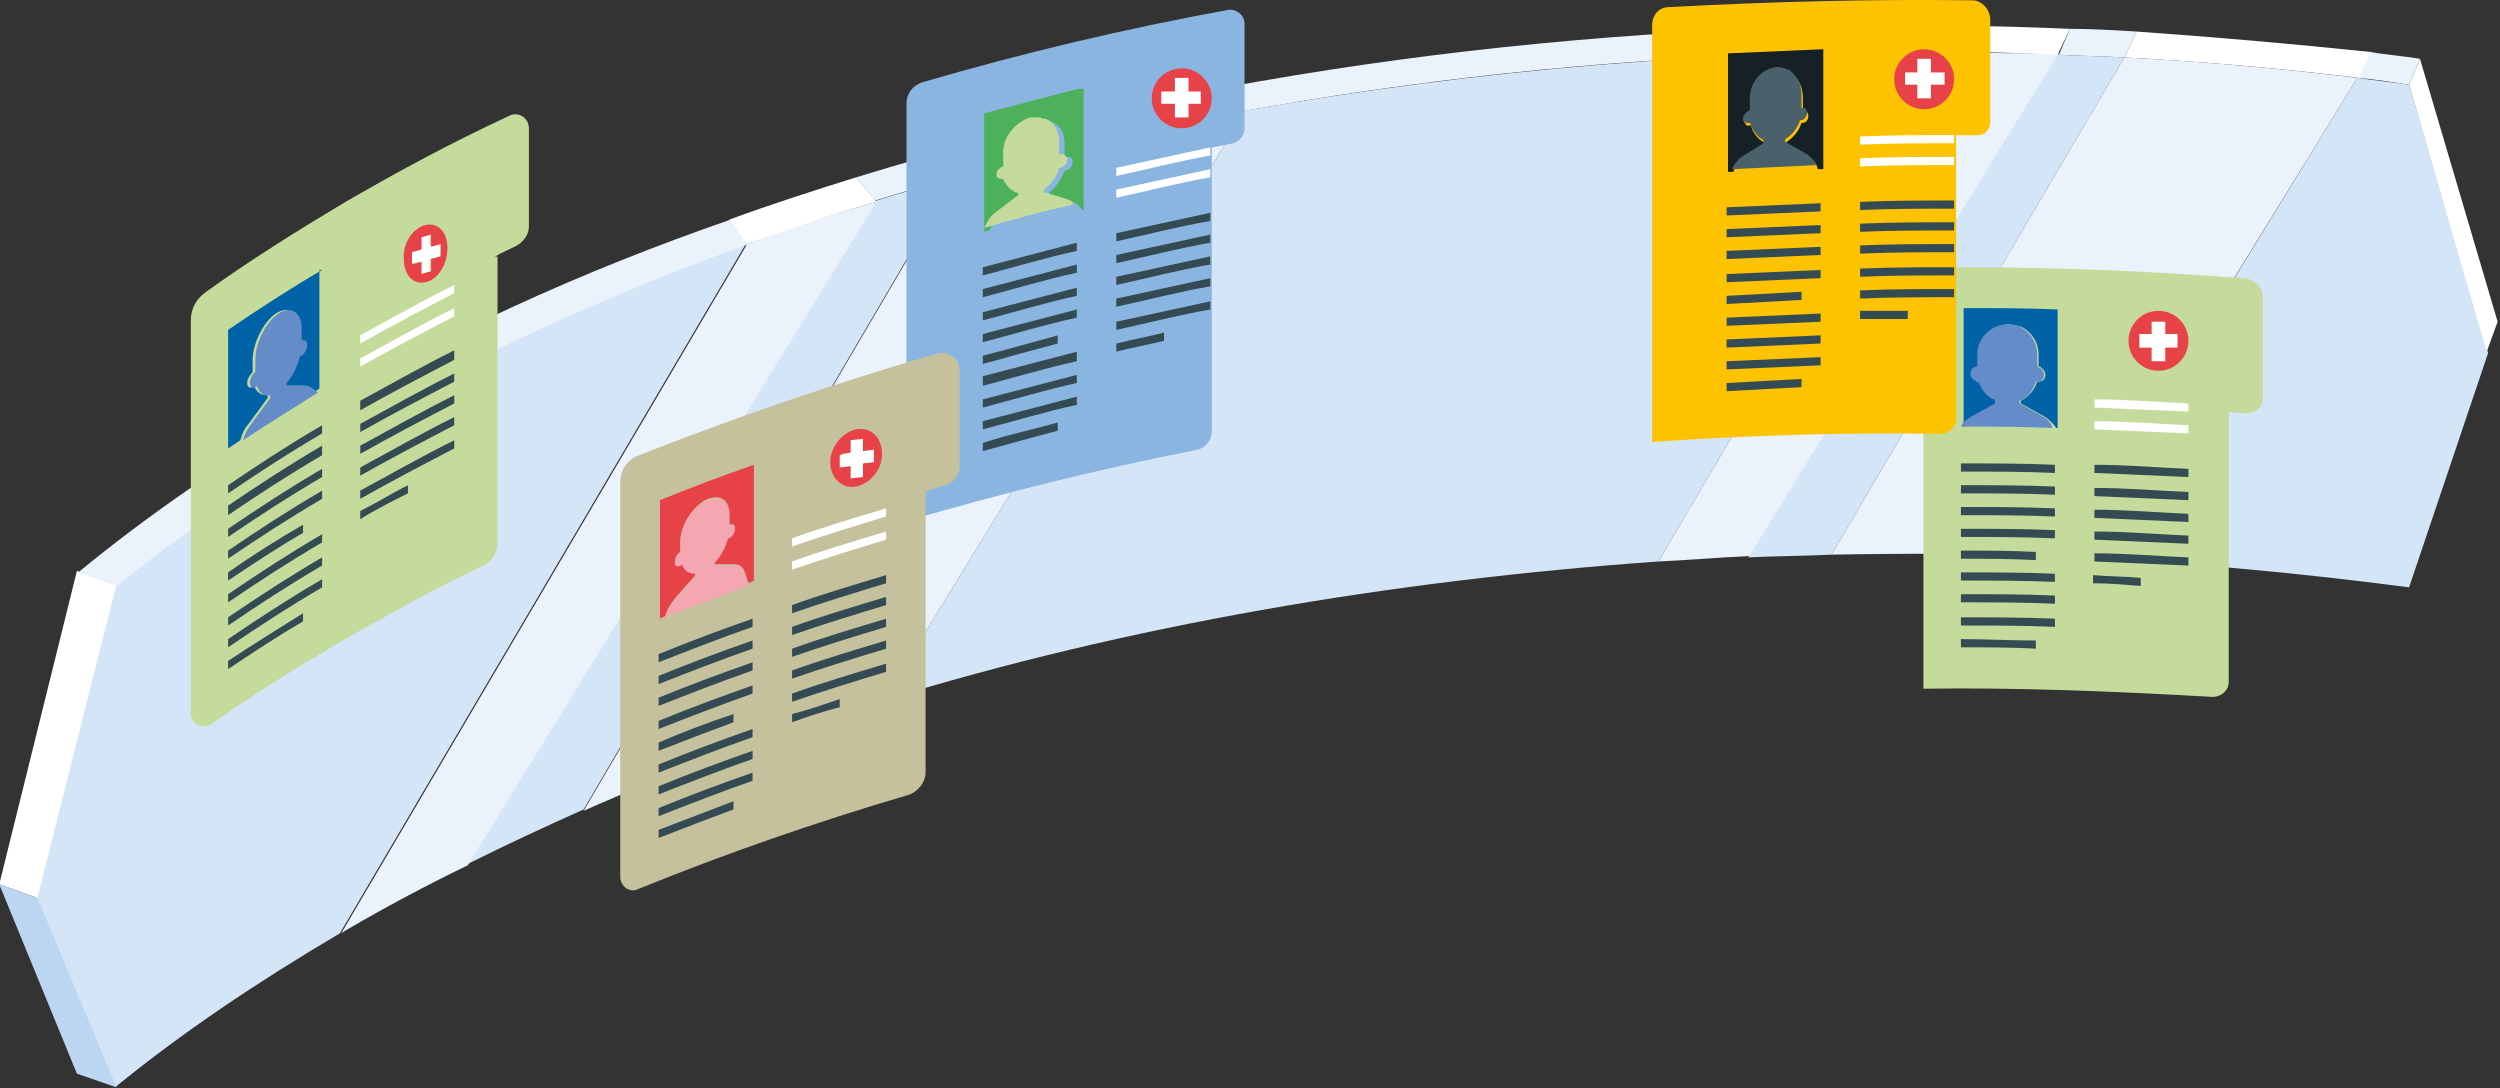 <?xml version="1.0" encoding="UTF-8" standalone="no"?>
<!-- Created with Inkscape (http://www.inkscape.org/) -->

<svg
   xmlns:dc="http://purl.org/dc/elements/1.1/"
   xmlns:cc="http://creativecommons.org/ns#"
   xmlns:rdf="http://www.w3.org/1999/02/22-rdf-syntax-ns#"
   xmlns:svg="http://www.w3.org/2000/svg"
   xmlns="http://www.w3.org/2000/svg"
   xmlns:sodipodi="http://sodipodi.sourceforge.net/DTD/sodipodi-0.dtd"
   xmlns:inkscape="http://www.inkscape.org/namespaces/inkscape"
   width="293.4"
   height="127.703"
   viewBox="0 0 77.629 33.788"
   version="1.1"
   id="svg8"
   inkscape:version="0.92.0 r15299"
   sodipodi:docname="health dash.svg">
  <rect x="0" y="0" width="77.629" height="33.788" fill="#333333" stroke="none"/>
  <defs
     id="defs2" />
  <sodipodi:namedview
     id="base"
     pagecolor="#ffffff"
     bordercolor="#666666"
     borderopacity="1.0"
     inkscape:pageopacity="0.0"
     inkscape:pageshadow="2"
     inkscape:zoom="1.4"
     inkscape:cx="-6.6365608"
     inkscape:cy="37.769935"
     inkscape:document-units="px"
     inkscape:current-layer="layer1"
     showgrid="false"
     units="px"
     inkscape:window-width="1920"
     inkscape:window-height="1017"
     inkscape:window-x="-8"
     inkscape:window-y="-8"
     inkscape:window-maximized="1"
     fit-margin-top="0"
     fit-margin-left="0"
     fit-margin-right="0"
     fit-margin-bottom="0" />
  <g
     inkscape:label="Layer 1"
     inkscape:groupmode="layer"
     id="layer1"
     transform="translate(-14.669,-223.312)">
    <g
       id="g30"
       transform="matrix(0.423,0,0,0.423,-21.309,217.693)"
       style="stroke-width:0.625">
      <g
         id="g22"
         style="stroke-width:0.625">
        <path
           style="fill:#d4e5f7;stroke-width:0.625"
           inkscape:connector-curvature="0"
           id="path4"
           d="m 110.4,44.7 c -6.2,3.6 -11.9,7.5 -16.9,11.5 l -5.8,23 5.8,13.9 c 4.9,-4 10.4,-7.7 16.5,-11.3 l 29.8,-50.6 c -10.4,3.7 -20.3,8.2 -29.4,13.5 z"
           class="st0" />
        <path
           style="fill:#d4e5f7;stroke-width:0.625"
           inkscape:connector-curvature="0"
           id="path6"
           d="m 258.1,19 -21.6,35.2 c 8.5,0.3 17,1.1 25.4,2.2 l 5.8,-17.2 -5.8,-19.7 c -1.3,-0.2 -2.5,-0.3 -3.8,-0.5 z"
           class="st0" />
        <path
           style="fill:#d4e5f7;stroke-width:0.625"
           inkscape:connector-curvature="0"
           id="path8"
           d="m 149.4,28 -30,48.7 c 2.8,-1.4 5.6,-2.7 8.5,-4 l 27.3,-46.5 c -2,0.7 -3.9,1.2 -5.8,1.8 z"
           class="st0" />
        <path
           style="fill:#d4e5f7;stroke-width:0.625"
           inkscape:connector-curvature="0"
           id="path10"
           d="m 236.1,17.3 -22.7,36.9 c 2,-0.1 4.1,-0.1 6.1,-0.2 L 241,17.5 c -1.6,-0.1 -3.3,-0.1 -4.9,-0.2 z"
           class="st0" />
        <path
           style="fill:#d4e5f7;stroke-width:0.625"
           inkscape:connector-curvature="0"
           id="path12"
           d="m 176.5,21.4 -26.6,43.3 c 17.9,-5.5 37.2,-8.8 56.9,-10.2 l 22,-37.4 c -17.7,-0.2 -35.4,1.3 -52.3,4.3 z"
           class="st0" />
        <path
           style="fill:#eaf2fb;stroke-width:0.625"
           inkscape:connector-curvature="0"
           id="path14"
           d="m 155.2,26.3 -27.3,46.5 c 7,-3.1 14.4,-5.8 22,-8.1 l 26.6,-43.3 c -7.3,1.4 -14.4,3 -21.3,4.9 z"
           class="st1" />
        <path
           style="fill:#eaf2fb;stroke-width:0.625"
           inkscape:connector-curvature="0"
           id="path16"
           d="m 139.9,31.2 -29.8,50.6 c 0.1,-0.1 0.2,-0.1 0.3,-0.2 2.9,-1.7 5.9,-3.3 9,-4.8 l 30,-48.7 c -3.2,0.9 -6.4,1.9 -9.5,3.1 z"
           class="st1" />
        <path
           style="fill:#eaf2fb;stroke-width:0.625"
           inkscape:connector-curvature="0"
           id="path18"
           d="M 241,17.5 219.5,54 c 5.7,-0.1 11.3,-0.1 17,0.1 L 258.1,19 C 252.4,18.3 246.7,17.8 241,17.5 Z"
           class="st1" />
        <path
           style="fill:#eaf2fb;stroke-width:0.625"
           inkscape:connector-curvature="0"
           id="path20"
           d="m 228.8,17.1 -22,37.4 c 2.2,-0.1 4.5,-0.3 6.7,-0.4 l 22.7,-36.9 c -2.5,0 -5,0 -7.4,-0.1 z"
           class="st1" />
      </g>
      <polygon
         style="fill:#ffffff;stroke-width:0.625"
         id="polygon24"
         points="87.8,79.2 93.6,56.2 90.7,55.2 85,78.2 "
         class="st2" />
      <polygon
         style="fill:#bcd5f0;stroke-width:0.625"
         id="polygon26"
         points="87.8,79.2 93.6,93.1 90.7,92.1 85,78.2 "
         class="st3" />
      <polygon
         style="fill:#ffffff;stroke-width:0.625"
         id="polygon28"
         points="261.9,19.5 267.6,39.1 268.4,36.9 262.7,17.6 "
         class="st2" />
    </g>
    <path
       style="fill:#c4db9b;stroke-width:0.265"
       inkscape:connector-curvature="0"
       id="path32"
       d="m 83.875,236.106 c 0.169,0 0.381,0.042 0.55,0.042 0.254,0 0.508,-0.169 0.508,-0.466 v -3.132 c 0,-0.296 -0.212,-0.55 -0.55,-0.593 -3.302,-0.254 -6.645,-0.381 -9.989,-0.339 v 13.079 c 3.005,-0.042 5.968,0.085 8.973,0.254 0.296,0 0.508,-0.212 0.508,-0.466 z"
       class="st4" />
    <g
       id="g48"
       transform="matrix(0.423,0,0,0.423,-21.309,217.693)"
       style="stroke-width:0.625">
      <path
         style="fill:#eaf2fb;stroke-width:0.625"
         inkscape:connector-curvature="0"
         id="path34"
         d="m 262.7,17.6 c -1.2,-0.2 -2.5,-0.3 -3.7,-0.5 l -0.9,1.9 c 1.3,0.1 2.5,0.3 3.8,0.5 z"
         class="st1" />
      <path
         style="fill:#ffffff;stroke-width:0.625"
         inkscape:connector-curvature="0"
         id="path36"
         d="m 241.9,15.6 -0.9,1.9 v 0 c 5.7,0.3 11.5,0.8 17.2,1.5 l 0.9,-1.9 C 253.3,16.5 247.6,16 241.9,15.6 Z"
         class="st2" />
      <path
         style="fill:#eaf2fb;stroke-width:0.625"
         inkscape:connector-curvature="0"
         id="path38"
         d="m 241,17.5 0.9,-1.9 c -1.6,-0.1 -3.3,-0.2 -4.9,-0.2 l -0.8,1.9 v 0 c 1.5,0.1 3.1,0.1 4.8,0.2 z"
         class="st1" />
      <path
         style="fill:#ffffff;stroke-width:0.625"
         inkscape:connector-curvature="0"
         id="path40"
         d="m 237,15.4 c -2.5,-0.1 -5,-0.2 -7.4,-0.2 l -0.8,1.9 c 2.5,0 4.9,0.1 7.3,0.2 v 0 z"
         class="st2" />
      <path
         style="fill:#eaf2fb;stroke-width:0.625"
         inkscape:connector-curvature="0"
         id="path42"
         d="m 108.1,43.4 c -6.4,3.7 -12.2,7.7 -17.3,11.9 l 2.8,1 c 5,-4 10.6,-7.9 16.9,-11.5 9.1,-5.3 19,-9.8 29.5,-13.6 l -1.3,-1.8 c -11,3.8 -21.2,8.5 -30.6,14 z"
         class="st1" />
      <path
         style="fill:#eaf2fb;stroke-width:0.625"
         inkscape:connector-curvature="0"
         id="path44"
         d="m 147.9,26.3 1.4,1.7 v 0 C 174,20.4 201.4,16.8 228.7,17.1 l 0.8,-1.9 c -28,-0.4 -56.2,3.3 -81.6,11.1 z"
         class="st1" />
      <path
         style="fill:#ffffff;stroke-width:0.625"
         inkscape:connector-curvature="0"
         id="path46"
         d="m 147.9,26.3 c -3.2,1 -6.3,2 -9.3,3.1 l 1.3,1.8 c 3.1,-1.1 6.3,-2.2 9.5,-3.1 v 0 z"
         class="st2" />
    </g>
    <g
       id="g82"
       transform="matrix(0.423,0,0,0.423,-20.124,217.651)"
       style="stroke-width:0.625">
      <path
         style="fill:#354b54;stroke-width:0.625"
         inkscape:connector-curvature="0"
         id="path50"
         d="m 236,51.4 c 2.3,0.1 4.6,0.2 6.9,0.3 V 51.1 C 240.6,51 238.3,50.8 236,50.8 Z"
         class="st5" />
      <path
         style="fill:#354b54;stroke-width:0.625"
         inkscape:connector-curvature="0"
         id="path52"
         d="m 236,49.8 c 2.3,0.1 4.6,0.2 6.9,0.3 v -0.6 c -2.3,-0.1 -4.6,-0.3 -6.9,-0.3 z"
         class="st5" />
      <path
         style="fill:#354b54;stroke-width:0.625"
         inkscape:connector-curvature="0"
         id="path54"
         d="m 236,53 c 2.3,0.1 4.6,0.2 6.9,0.3 v -0.6 c -2.3,-0.1 -4.6,-0.3 -6.9,-0.3 z"
         class="st5" />
      <path
         style="fill:#354b54;stroke-width:0.625"
         inkscape:connector-curvature="0"
         id="path56"
         d="m 236,48.1 c 2.3,0.1 4.6,0.2 6.9,0.3 v -0.6 c -2.3,-0.1 -4.6,-0.3 -6.9,-0.3 z"
         class="st5" />
      <path
         style="fill:#354b54;stroke-width:0.625"
         inkscape:connector-curvature="0"
         id="path58"
         d="m 236,54.6 c 2.3,0.1 4.6,0.2 6.9,0.3 V 54.3 C 240.6,54.2 238.3,54 236,54 Z"
         class="st5" />
      <path
         style="fill:#ffffff;stroke-width:0.625"
         inkscape:connector-curvature="0"
         id="path60"
         d="m 236,44.9 c 2.3,0.1 4.6,0.2 6.9,0.3 v -0.6 c -2.3,-0.1 -4.6,-0.3 -6.9,-0.3 z"
         class="st2" />
      <path
         style="fill:#ffffff;stroke-width:0.625"
         inkscape:connector-curvature="0"
         id="path62"
         d="m 236,43.3 c 2.3,0.1 4.6,0.2 6.9,0.3 V 43 c -2.3,-0.1 -4.6,-0.3 -6.9,-0.3 z"
         class="st2" />
      <path
         style="fill:#354b54;stroke-width:0.625"
         inkscape:connector-curvature="0"
         id="path64"
         d="m 226.2,59.3 c 2.3,0 4.6,0 6.9,0.1 v -0.6 c -2.3,-0.1 -4.6,-0.1 -6.9,-0.1 z"
         class="st5" />
      <path
         style="fill:#354b54;stroke-width:0.625"
         inkscape:connector-curvature="0"
         id="path66"
         d="m 226.2,57.6 c 2.3,0 4.6,0 6.9,0.1 V 57.1 C 230.8,57 228.5,57 226.2,57 Z"
         class="st5" />
      <path
         style="fill:#354b54;stroke-width:0.625"
         inkscape:connector-curvature="0"
         id="path68"
         d="m 226.2,56 c 2.3,0 4.6,0 6.9,0.1 v -0.6 c -2.3,-0.1 -4.6,-0.1 -6.9,-0.1 z"
         class="st5" />
      <path
         style="fill:#354b54;stroke-width:0.625"
         inkscape:connector-curvature="0"
         id="path70"
         d="m 226.2,51.2 c 2.3,0 4.6,0 6.9,0.1 v -0.6 c -2.3,-0.1 -4.6,-0.1 -6.9,-0.1 z"
         class="st5" />
      <path
         style="fill:#354b54;stroke-width:0.625"
         inkscape:connector-curvature="0"
         id="path72"
         d="m 226.2,48 c 2.3,0 4.6,0 6.9,0.1 v -0.6 c -2.3,-0.1 -4.6,-0.1 -6.9,-0.1 z"
         class="st5" />
      <path
         style="fill:#354b54;stroke-width:0.625"
         inkscape:connector-curvature="0"
         id="path74"
         d="m 226.2,49.6 c 2.3,0 4.6,0 6.9,0.1 V 49.1 C 230.8,49 228.5,49 226.2,49 Z"
         class="st5" />
      <path
         style="fill:#354b54;stroke-width:0.625"
         inkscape:connector-curvature="0"
         id="path76"
         d="m 226.2,52.8 c 2.3,0 4.6,0 6.9,0.1 v -0.6 c -2.3,-0.1 -4.6,-0.1 -6.9,-0.1 z"
         class="st5" />
      <path
         style="fill:#354b54;stroke-width:0.625"
         inkscape:connector-curvature="0"
         id="path78"
         d="m 226.2,53.8 v 0.6 c 1.8,0 3.7,0 5.5,0.1 v -0.6 c -1.9,-0.1 -3.7,-0.1 -5.5,-0.1 z m 0,7.1 c 1.8,0 3.7,0 5.5,0.1 v -0.6 c -1.8,0 -3.7,-0.1 -5.5,-0.1 z"
         class="st5" />
      <path
         style="fill:#354b54;stroke-width:0.625"
         inkscape:connector-curvature="0"
         id="path80"
         d="m 239.4,55.8 c -1.2,-0.1 -2.3,-0.1 -3.5,-0.2 v 0.6 c 1.2,0 2.3,0.1 3.5,0.2 z"
         class="st5" />
    </g>
    <g
       id="g88"
       transform="matrix(0.423,0,0,0.423,-20.124,217.651)"
       style="stroke-width:0.625">
      <circle
         style="fill:#e84249;stroke-width:0.625"
         id="circle84"
         r="2.2"
         cy="38.4"
         cx="240.7"
         class="st6" />
      <polygon
         style="fill:#ffffff;stroke-width:0.625"
         id="polygon86"
         points="240.2,37 240.2,37.9 239.3,37.9 239.3,38.9 240.2,38.9 240.2,39.9 241.2,39.9 241.2,38.9 242.1,38.9 242.1,37.9 241.2,37.9 241.2,37 "
         class="st2" />
    </g>
    <g
       id="g94"
       transform="matrix(0.423,0,0,0.423,-20.124,217.651)"
       style="stroke-width:0.625">
      <path
         style="fill:#0062a7;stroke-width:0.625"
         inkscape:connector-curvature="0"
         id="path90"
         d="m 227,44 1.8,-1 v -0.2 c 0,0 -0.1,0 -0.1,-0.1 -0.5,-0.3 -0.9,-0.7 -1.1,-1.3 h -0.1 c -0.1,0 -0.2,0 -0.2,-0.1 -0.2,-0.1 -0.3,-0.3 -0.3,-0.5 0,-0.3 0.2,-0.5 0.5,-0.5 v -0.9 c 0,-1.2 1,-2.2 2.2,-2.2 0.3,0 0.7,0.1 1,0.2 0.7,0.4 1.2,1.1 1.2,2 v 0.9 c 0.1,0 0.2,0 0.2,0.1 0.2,0.1 0.3,0.3 0.3,0.5 0,0.3 -0.2,0.5 -0.5,0.5 h -0.1 c -0.2,0.6 -0.6,1.1 -1.2,1.4 V 43 l 1.8,1 c 0.3,0.2 0.6,0.5 0.8,0.8 0,0 0.1,0 0.1,0 V 36.1 C 231,36 228.7,36 226.4,36 v 8.7 c 0,0 0.1,0 0.1,0 0,-0.3 0.2,-0.5 0.5,-0.7 z"
         class="st7" />
      <path
         style="fill:#658bc8;stroke-width:0.625"
         inkscape:connector-curvature="0"
         id="path92"
         d="m 232.3,44 -1.8,-1 v -0.2 c 0.6,-0.2 1,-0.8 1.2,-1.4 h 0.1 c 0.3,0 0.5,-0.2 0.5,-0.5 0,-0.2 -0.1,-0.4 -0.3,-0.5 -0.1,0 -0.1,-0.1 -0.2,-0.1 v -0.9 c 0,-0.9 -0.5,-1.6 -1.2,-2 -0.3,-0.2 -0.6,-0.2 -1,-0.2 -1.2,0 -2.2,1 -2.2,2.2 v 0.9 c -0.3,0 -0.5,0.2 -0.5,0.5 0,0.2 0.1,0.4 0.3,0.5 0.1,0 0.1,0.1 0.2,0.1 h 0.1 c 0.2,0.6 0.6,1.1 1.1,1.3 0,0 0.1,0 0.1,0.1 V 43 l -1.8,1 c -0.3,0.2 -0.6,0.4 -0.7,0.7 2.2,0 4.5,0 6.7,0.1 0,-0.3 -0.3,-0.6 -0.6,-0.8 z"
         class="st8" />
    </g>
    <path
       style="fill:#fdc300;stroke-width:0.265"
       inkscape:connector-curvature="0"
       id="path96"
       d="m 75.452,227.513 c 0.212,0 0.423,0 0.593,0 0.254,0 0.423,-0.169 0.423,-0.423 v -3.175 c 0,-0.296 -0.254,-0.593 -0.55,-0.593 -3.132,-0.042 -6.307,0.042 -9.439,0.212 -0.296,0 -0.508,0.254 -0.508,0.55 v 12.952 c 2.963,-0.212 5.968,-0.296 8.973,-0.254 0.254,0 0.466,-0.212 0.466,-0.466 v -8.804 z"
       class="st9" />
    <g
       id="g102"
       transform="matrix(0.423,0,0,0.423,-20.124,217.651)"
       style="stroke-width:0.625">
      <path
         style="fill:#152127;stroke-width:0.625"
         inkscape:connector-curvature="0"
         id="path98"
         d="m 216,17 c -2.3,0.1 -4.6,0.2 -6.9,0.3 V 26 c 0.1,0 0.3,0 0.4,0 0.1,-0.4 0.4,-0.7 0.7,-0.9 l 1.6,-1 v -0.2 c 0,0 -0.1,0 -0.1,-0.1 0,0 0,0 0,0 -0.4,-0.2 -0.8,-0.7 -0.9,-1.2 h -0.1 c -0.1,0 -0.1,0 -0.2,0 -0.1,0 -0.1,-0.1 -0.1,-0.1 0,0 0,0 0,0 0,0 0,-0.1 -0.1,-0.1 0,0 0,-0.1 0,-0.2 0,-0.3 0.2,-0.5 0.5,-0.5 v -0.9 c 0,-1.2 0.9,-2.3 2,-2.3 0.3,0 0.6,0 0.8,0.2 0,0 0,0 0,0 0.1,0 0.2,0.1 0.2,0.1 0.5,0.4 0.8,1 0.8,1.8 v 0.9 c 0,0 0.1,0 0.1,0 0,0 0.1,0 0.1,0 0.1,0.1 0.2,0.2 0.2,0.4 0,0.3 -0.2,0.5 -0.4,0.5 h -0.1 c -0.2,0.6 -0.6,1.1 -1.1,1.4 V 24 l 1.6,0.9 c 0.4,0.2 0.6,0.5 0.7,0.9 0.1,0 0.2,0 0.4,0 V 17 Z"
         class="st10" />
      <path
         style="fill:#4a606a;stroke-width:0.625"
         inkscape:connector-curvature="0"
         id="path100"
         d="m 214.9,24.7 -1.6,-0.9 v -0.2 c 0.5,-0.3 0.9,-0.8 1.1,-1.4 h 0.1 c 0.2,0 0.4,-0.3 0.4,-0.5 0,-0.2 -0.1,-0.4 -0.2,-0.4 0,0 -0.1,0 -0.1,0 0,0 -0.1,0 -0.1,0 v -0.9 c 0,-0.8 -0.3,-1.4 -0.8,-1.8 -0.1,-0.1 -0.1,-0.1 -0.2,-0.1 0,0 0,0 0,0 -0.2,-0.1 -0.5,-0.2 -0.8,-0.2 -1.1,0.1 -2,1.1 -2,2.3 v 0.9 c -0.2,0 -0.4,0.3 -0.5,0.5 0,0.1 0,0.1 0,0.2 0,0.1 0,0.1 0.1,0.1 0,0 0,0 0,0 0,0 0.1,0.1 0.1,0.1 0.1,0 0.1,0 0.2,0 h 0.1 c 0.2,0.5 0.5,1 0.9,1.2 0,0 0,0 0,0 0,0 0.1,0 0.1,0.1 v 0.2 l -1.6,1 c -0.3,0.2 -0.6,0.6 -0.7,0.9 2.1,-0.1 4.1,-0.2 6.2,-0.3 -0.1,-0.2 -0.4,-0.6 -0.7,-0.8 z"
         class="st11" />
    </g>
    <path
       style="fill:#c4db9b;stroke-width:0.265"
       inkscape:connector-curvature="0"
       id="path128"
       d="m 30.034,231.281 c 0.212,-0.127 0.423,-0.212 0.677,-0.339 0.212,-0.127 0.381,-0.339 0.381,-0.593 v -3.048 c 0,-0.339 -0.339,-0.55 -0.635,-0.381 -1.735,0.804 -3.386,1.693 -4.995,2.624 -1.566,0.931 -3.048,1.862 -4.402,2.836 -0.296,0.212 -0.466,0.508 -0.466,0.889 v 12.19 c 0,0.339 0.339,0.508 0.635,0.339 1.312,-0.931 2.751,-1.82 4.275,-2.709 1.354,-0.762 2.709,-1.524 4.148,-2.201 0.296,-0.127 0.466,-0.423 0.466,-0.72 v -8.889 z"
       class="st4" />
    <path
       style="fill:#8ab5e1;stroke-width:0.265"
       inkscape:connector-curvature="0"
       id="path130"
       d="m 52.298,227.894 c 0.212,-0.042 0.423,-0.085 0.635,-0.127 0.212,-0.042 0.381,-0.254 0.381,-0.466 v -3.259 c 0,-0.254 -0.254,-0.466 -0.508,-0.423 -3.259,0.593 -6.434,1.354 -9.481,2.243 -0.296,0.085 -0.508,0.339 -0.508,0.677 v 12.952 c 2.921,-0.847 5.926,-1.608 8.973,-2.201 0.296,-0.042 0.508,-0.296 0.508,-0.593 z"
       class="st12" />
    <g
       id="g164"
       transform="matrix(0.423,0,0,0.423,-21.309,217.693)"
       style="stroke-width:0.625">
      <path
         style="fill:#ffffff;stroke-width:0.625"
         inkscape:connector-curvature="0"
         id="path132"
         d="m 111.5,40.2 c 2.3,-1.3 4.6,-2.5 6.9,-3.7 v -0.6 c -2.4,1.2 -4.7,2.5 -6.9,3.7 z"
         class="st2" />
      <path
         style="fill:#354b54;stroke-width:0.625"
         inkscape:connector-curvature="0"
         id="path134"
         d="m 111.5,43.4 c 2.3,-1.3 4.6,-2.5 6.9,-3.7 V 39 c -2.4,1.2 -4.7,2.5 -6.9,3.7 z"
         class="st5" />
      <path
         style="fill:#ffffff;stroke-width:0.625"
         inkscape:connector-curvature="0"
         id="path136"
         d="m 111.5,38.5 c 2.3,-1.3 4.6,-2.5 6.9,-3.7 v -0.6 c -2.4,1.2 -4.7,2.5 -6.9,3.7 z"
         class="st2" />
      <path
         style="fill:#354b54;stroke-width:0.625"
         inkscape:connector-curvature="0"
         id="path138"
         d="m 111.5,45 c 2.3,-1.3 4.6,-2.5 6.9,-3.7 v -0.6 c -2.4,1.2 -4.7,2.5 -6.9,3.7 z"
         class="st5" />
      <path
         style="fill:#354b54;stroke-width:0.625"
         inkscape:connector-curvature="0"
         id="path140"
         d="m 111.5,49.9 c 2.3,-1.3 4.6,-2.5 6.9,-3.7 v -0.6 c -2.4,1.2 -4.7,2.5 -6.9,3.7 z"
         class="st5" />
      <path
         style="fill:#354b54;stroke-width:0.625"
         inkscape:connector-curvature="0"
         id="path142"
         d="m 111.5,48.2 c 2.3,-1.3 4.6,-2.5 6.9,-3.7 v -0.6 c -2.4,1.2 -4.7,2.5 -6.9,3.7 z"
         class="st5" />
      <path
         style="fill:#354b54;stroke-width:0.625"
         inkscape:connector-curvature="0"
         id="path144"
         d="m 111.5,46.6 c 2.3,-1.3 4.6,-2.5 6.9,-3.7 v -0.6 c -2.4,1.2 -4.7,2.5 -6.9,3.7 z"
         class="st5" />
      <path
         style="fill:#354b54;stroke-width:0.625"
         inkscape:connector-curvature="0"
         id="path146"
         d="m 101.8,60.8 c 2.2,-1.5 4.5,-3 6.9,-4.4 v -0.6 c -2.4,1.4 -4.7,2.9 -6.9,4.4 z"
         class="st5" />
      <path
         style="fill:#354b54;stroke-width:0.625"
         inkscape:connector-curvature="0"
         id="path148"
         d="m 101.8,59.2 c 2.2,-1.5 4.5,-3 6.9,-4.4 v -0.6 c -2.4,1.4 -4.7,2.9 -6.9,4.4 z"
         class="st5" />
      <path
         style="fill:#354b54;stroke-width:0.625"
         inkscape:connector-curvature="0"
         id="path150"
         d="m 101.8,57.5 c 2.2,-1.5 4.5,-3 6.9,-4.4 v -0.6 c -2.4,1.4 -4.7,2.9 -6.9,4.4 z"
         class="st5" />
      <path
         style="fill:#354b54;stroke-width:0.625"
         inkscape:connector-curvature="0"
         id="path152"
         d="m 101.8,54.3 c 2.2,-1.5 4.5,-3 6.9,-4.4 v -0.6 c -2.4,1.4 -4.7,2.9 -6.9,4.4 z"
         class="st5" />
      <path
         style="fill:#354b54;stroke-width:0.625"
         inkscape:connector-curvature="0"
         id="path154"
         d="m 101.8,52.7 c 2.2,-1.5 4.5,-3 6.9,-4.4 v -0.6 c -2.4,1.4 -4.7,2.9 -6.9,4.4 z"
         class="st5" />
      <path
         style="fill:#354b54;stroke-width:0.625"
         inkscape:connector-curvature="0"
         id="path156"
         d="m 101.8,51.1 c 2.2,-1.5 4.5,-3 6.9,-4.4 V 46 c -2.4,1.4 -4.7,2.9 -6.9,4.4 z"
         class="st5" />
      <path
         style="fill:#354b54;stroke-width:0.625"
         inkscape:connector-curvature="0"
         id="path158"
         d="m 101.8,49.5 c 2.2,-1.5 4.5,-3 6.9,-4.4 v -0.6 c -2.4,1.4 -4.7,2.9 -6.9,4.4 z"
         class="st5" />
      <path
         style="fill:#354b54;stroke-width:0.625"
         inkscape:connector-curvature="0"
         id="path160"
         d="m 101.8,55.3 v 0.6 c 1.8,-1.2 3.6,-2.4 5.5,-3.5 v -0.6 c -1.9,1.1 -3.8,2.3 -5.5,3.5 z m 0,7.1 c 1.8,-1.2 3.6,-2.4 5.5,-3.5 v -0.6 c -1.9,1.2 -3.7,2.3 -5.5,3.5 z"
         class="st5" />
      <path
         style="fill:#354b54;stroke-width:0.625"
         inkscape:connector-curvature="0"
         id="path162"
         d="m 115,48.9 c -1.2,0.6 -2.3,1.3 -3.5,1.9 v 0.6 c 1.1,-0.7 2.3,-1.3 3.5,-1.9 z"
         class="st5" />
    </g>
    <g
       id="g198"
       transform="matrix(0.423,0,0,0.423,-20.082,217.313)"
       style="stroke-width:0.625">
      <path
         style="fill:#354b54;stroke-width:0.625"
         inkscape:connector-curvature="0"
         id="path166"
         d="m 154.3,42.5 c 2.3,-0.6 4.6,-1.3 6.9,-1.8 V 40 c -2.3,0.6 -4.6,1.2 -6.9,1.8 z"
         class="st5" />
      <path
         style="fill:#354b54;stroke-width:0.625"
         inkscape:connector-curvature="0"
         id="path168"
         d="m 154.3,44.1 c 2.3,-0.6 4.6,-1.3 6.9,-1.8 v -0.6 c -2.3,0.6 -4.6,1.2 -6.9,1.8 z"
         class="st5" />
      <path
         style="fill:#354b54;stroke-width:0.625"
         inkscape:connector-curvature="0"
         id="path170"
         d="m 154.3,36 c 2.3,-0.6 4.6,-1.3 6.9,-1.8 v -0.6 c -2.3,0.6 -4.6,1.2 -6.9,1.8 z"
         class="st5" />
      <path
         style="fill:#354b54;stroke-width:0.625"
         inkscape:connector-curvature="0"
         id="path172"
         d="m 154.3,39.3 c 2.3,-0.6 4.6,-1.3 6.9,-1.8 v -0.6 c -2.3,0.6 -4.6,1.2 -6.9,1.8 z"
         class="st5" />
      <path
         style="fill:#354b54;stroke-width:0.625"
         inkscape:connector-curvature="0"
         id="path174"
         d="m 154.3,37.7 c 2.3,-0.6 4.6,-1.3 6.9,-1.8 v -0.6 c -2.3,0.6 -4.6,1.2 -6.9,1.8 z"
         class="st5" />
      <path
         style="fill:#354b54;stroke-width:0.625"
         inkscape:connector-curvature="0"
         id="path176"
         d="m 154.3,34.4 c 2.3,-0.6 4.6,-1.3 6.9,-1.8 V 32 c -2.3,0.6 -4.6,1.2 -6.9,1.8 z"
         class="st5" />
      <path
         style="fill:#354b54;stroke-width:0.625"
         inkscape:connector-curvature="0"
         id="path178"
         d="m 164.1,33.5 c 2.3,-0.5 4.6,-1.1 6.9,-1.5 v -0.6 c -2.3,0.5 -4.6,1 -6.9,1.5 z"
         class="st5" />
      <path
         style="fill:#354b54;stroke-width:0.625"
         inkscape:connector-curvature="0"
         id="path180"
         d="m 164.1,31.9 c 2.3,-0.5 4.6,-1.1 6.9,-1.5 v -0.6 c -2.3,0.5 -4.6,1 -6.9,1.5 z"
         class="st5" />
      <path
         style="fill:#354b54;stroke-width:0.625"
         inkscape:connector-curvature="0"
         id="path182"
         d="m 164.1,35.1 c 2.3,-0.5 4.6,-1.1 6.9,-1.5 V 33 c -2.3,0.5 -4.6,1 -6.9,1.5 z"
         class="st5" />
      <path
         style="fill:#354b54;stroke-width:0.625"
         inkscape:connector-curvature="0"
         id="path184"
         d="m 164.1,36.7 c 2.3,-0.5 4.6,-1.1 6.9,-1.5 v -0.6 c -2.3,0.5 -4.6,1 -6.9,1.5 z"
         class="st5" />
      <path
         style="fill:#354b54;stroke-width:0.625"
         inkscape:connector-curvature="0"
         id="path186"
         d="m 164.1,38.4 c 2.3,-0.5 4.6,-1.1 6.9,-1.5 v -0.6 c -2.3,0.5 -4.6,1 -6.9,1.5 z"
         class="st5" />
      <path
         style="fill:#ffffff;stroke-width:0.625"
         inkscape:connector-curvature="0"
         id="path188"
         d="m 164.1,28.7 c 2.3,-0.5 4.6,-1.1 6.9,-1.5 v -0.6 c -2.3,0.5 -4.6,1 -6.9,1.5 z"
         class="st2" />
      <path
         style="fill:#ffffff;stroke-width:0.625"
         inkscape:connector-curvature="0"
         id="path190"
         d="m 164.1,27.1 c 2.3,-0.5 4.6,-1.1 6.9,-1.5 V 25 c -2.3,0.5 -4.6,1 -6.9,1.5 z"
         class="st2" />
      <path
         style="fill:#354b54;stroke-width:0.625"
         inkscape:connector-curvature="0"
         id="path192"
         d="m 154.3,45.7 c 2.3,-0.6 4.6,-1.3 6.9,-1.8 v -0.6 c -2.3,0.6 -4.6,1.2 -6.9,1.8 z"
         class="st5" />
      <path
         style="fill:#354b54;stroke-width:0.625"
         inkscape:connector-curvature="0"
         id="path194"
         d="m 154.3,40.3 v 0.6 c 1.8,-0.5 3.6,-1 5.5,-1.5 v -0.6 c -1.8,0.5 -3.6,1 -5.5,1.5 z m 0,7 c 1.8,-0.5 3.6,-1 5.5,-1.5 v -0.6 c -1.8,0.5 -3.7,0.9 -5.5,1.5 z"
         class="st5" />
      <path
         style="fill:#354b54;stroke-width:0.625"
         inkscape:connector-curvature="0"
         id="path196"
         d="m 167.6,38.6 c -1.2,0.3 -2.3,0.5 -3.5,0.8 V 40 c 1.1,-0.3 2.3,-0.5 3.5,-0.8 z"
         class="st5" />
    </g>
    <g
       id="g232"
       transform="matrix(0.423,0,0,0.423,-20.124,217.651)"
       style="stroke-width:0.625">
      <path
         style="fill:#354b54;stroke-width:0.625"
         inkscape:connector-curvature="0"
         id="path200"
         d="m 209,30.8 c 2.3,-0.1 4.6,-0.2 6.9,-0.3 v -0.6 c -2.3,0.1 -4.6,0.2 -6.9,0.3 z"
         class="st5" />
      <path
         style="fill:#354b54;stroke-width:0.625"
         inkscape:connector-curvature="0"
         id="path202"
         d="m 209,32.4 c 2.3,-0.1 4.6,-0.2 6.9,-0.3 v -0.6 c -2.3,0.1 -4.6,0.2 -6.9,0.3 z"
         class="st5" />
      <path
         style="fill:#354b54;stroke-width:0.625"
         inkscape:connector-curvature="0"
         id="path204"
         d="m 209,34.1 c 2.3,-0.1 4.6,-0.2 6.9,-0.3 v -0.6 c -2.3,0.1 -4.6,0.2 -6.9,0.3 z"
         class="st5" />
      <path
         style="fill:#354b54;stroke-width:0.625"
         inkscape:connector-curvature="0"
         id="path206"
         d="m 209,38.9 c 2.3,-0.1 4.6,-0.2 6.9,-0.3 V 38 c -2.3,0.1 -4.6,0.2 -6.9,0.3 z"
         class="st5" />
      <path
         style="fill:#354b54;stroke-width:0.625"
         inkscape:connector-curvature="0"
         id="path208"
         d="m 209,29.2 c 2.3,-0.1 4.6,-0.2 6.9,-0.3 v -0.6 c -2.3,0.1 -4.6,0.2 -6.9,0.3 z"
         class="st5" />
      <path
         style="fill:#354b54;stroke-width:0.625"
         inkscape:connector-curvature="0"
         id="path210"
         d="m 209,37.3 c 2.3,-0.1 4.6,-0.2 6.9,-0.3 v -0.6 c -2.3,0.1 -4.6,0.2 -6.9,0.3 z"
         class="st5" />
      <path
         style="fill:#354b54;stroke-width:0.625"
         inkscape:connector-curvature="0"
         id="path212"
         d="m 209,40.5 c 2.3,-0.1 4.6,-0.2 6.9,-0.3 v -0.6 c -2.3,0.1 -4.6,0.2 -6.9,0.3 z"
         class="st5" />
      <path
         style="fill:#354b54;stroke-width:0.625"
         inkscape:connector-curvature="0"
         id="path214"
         d="m 218.8,32 c 2.3,-0.1 4.6,-0.1 6.9,-0.1 v -0.6 c -2.3,0 -4.6,0 -6.9,0.1 z"
         class="st5" />
      <path
         style="fill:#354b54;stroke-width:0.625"
         inkscape:connector-curvature="0"
         id="path216"
         d="m 218.8,30.4 c 2.3,-0.1 4.6,-0.1 6.9,-0.1 v -0.6 c -2.3,0 -4.6,0 -6.9,0.1 z"
         class="st5" />
      <path
         style="fill:#354b54;stroke-width:0.625"
         inkscape:connector-curvature="0"
         id="path218"
         d="m 218.8,35.3 c 2.3,-0.1 4.6,-0.1 6.9,-0.1 v -0.6 c -2.3,0 -4.6,0 -6.9,0.1 z"
         class="st5" />
      <path
         style="fill:#354b54;stroke-width:0.625"
         inkscape:connector-curvature="0"
         id="path220"
         d="m 218.8,33.7 c 2.3,-0.1 4.6,-0.1 6.9,-0.1 V 33 c -2.3,0 -4.6,0 -6.9,0.1 z"
         class="st5" />
      <path
         style="fill:#354b54;stroke-width:0.625"
         inkscape:connector-curvature="0"
         id="path222"
         d="m 218.8,28.8 c 2.3,-0.1 4.6,-0.1 6.9,-0.1 v -0.6 c -2.3,0 -4.6,0 -6.9,0.1 z"
         class="st5" />
      <path
         style="fill:#ffffff;stroke-width:0.625"
         inkscape:connector-curvature="0"
         id="path224"
         d="m 218.8,24 c 2.3,-0.1 4.6,-0.1 6.9,-0.1 v -0.6 c -2.3,0 -4.6,0 -6.9,0.1 z"
         class="st2" />
      <path
         style="fill:#ffffff;stroke-width:0.625"
         inkscape:connector-curvature="0"
         id="path226"
         d="m 218.8,25.6 c 2.3,-0.1 4.6,-0.1 6.9,-0.1 v -0.6 c -2.3,0 -4.6,0 -6.9,0.1 z"
         class="st2" />
      <path
         style="fill:#354b54;stroke-width:0.625"
         inkscape:connector-curvature="0"
         id="path228"
         d="m 209,35.1 v 0.6 c 1.8,-0.1 3.7,-0.2 5.5,-0.3 v -0.6 c -1.8,0.1 -3.7,0.2 -5.5,0.3 z m 0,7 c 1.8,-0.1 3.7,-0.2 5.5,-0.3 v -0.6 c -1.8,0.1 -3.7,0.2 -5.5,0.3 z"
         class="st5" />
      <path
         style="fill:#354b54;stroke-width:0.625"
         inkscape:connector-curvature="0"
         id="path230"
         d="m 222.3,36.2 c -1.2,0 -2.3,0 -3.5,0 v 0.6 c 1.2,0 2.3,0 3.5,0 z"
         class="st5" />
    </g>
    <path
       style="fill:#c6c19d;stroke-width:0.265"
       inkscape:connector-curvature="0"
       id="path234"
       d="m 43.452,238.561 c 0.169,-0.042 0.381,-0.127 0.55,-0.169 0.296,-0.085 0.466,-0.339 0.466,-0.635 v -2.963 c 0,-0.339 -0.339,-0.593 -0.677,-0.508 -3.217,0.931 -6.307,1.989 -9.312,3.175 -0.339,0.127 -0.55,0.466 -0.55,0.804 v 12.275 c 0,0.296 0.296,0.508 0.55,0.381 2.709,-1.101 5.503,-2.074 8.381,-2.921 0.296,-0.085 0.55,-0.381 0.55,-0.72 v -8.719 z"
       class="st13" />
    <g
       id="g268"
       transform="matrix(0.423,0,0,0.423,-21.309,217.693)"
       style="stroke-width:0.625">
      <path
         style="fill:#354b54;stroke-width:0.625"
         inkscape:connector-curvature="0"
         id="path236"
         d="m 133.4,71.6 c 2.3,-0.9 4.6,-1.8 6.9,-2.6 v -0.6 c -2.3,0.8 -4.7,1.7 -6.9,2.6 z"
         class="st5" />
      <path
         style="fill:#ffffff;stroke-width:0.625"
         inkscape:connector-curvature="0"
         id="path238"
         d="m 143.2,53.4 c 2.3,-0.8 4.6,-1.5 6.9,-2.2 v -0.6 c -2.3,0.7 -4.7,1.4 -6.9,2.2 z"
         class="st2" />
      <path
         style="fill:#354b54;stroke-width:0.625"
         inkscape:connector-curvature="0"
         id="path240"
         d="m 133.4,61.9 c 2.3,-0.9 4.6,-1.8 6.9,-2.6 v -0.6 c -2.3,0.8 -4.7,1.7 -6.9,2.6 z"
         class="st5" />
      <path
         style="fill:#354b54;stroke-width:0.625"
         inkscape:connector-curvature="0"
         id="path242"
         d="m 133.4,63.5 c 2.3,-0.9 4.6,-1.8 6.9,-2.6 v -0.6 c -2.3,0.8 -4.7,1.7 -6.9,2.6 z"
         class="st5" />
      <path
         style="fill:#354b54;stroke-width:0.625"
         inkscape:connector-curvature="0"
         id="path244"
         d="m 133.4,66.8 c 2.3,-0.9 4.6,-1.8 6.9,-2.6 v -0.6 c -2.3,0.8 -4.7,1.7 -6.9,2.6 z"
         class="st5" />
      <path
         style="fill:#354b54;stroke-width:0.625"
         inkscape:connector-curvature="0"
         id="path246"
         d="m 133.4,65.1 c 2.3,-0.9 4.6,-1.8 6.9,-2.6 v -0.6 c -2.3,0.8 -4.7,1.7 -6.9,2.6 z"
         class="st5" />
      <path
         style="fill:#354b54;stroke-width:0.625"
         inkscape:connector-curvature="0"
         id="path248"
         d="m 143.2,64.8 c 2.3,-0.8 4.6,-1.5 6.9,-2.2 V 62 c -2.3,0.7 -4.7,1.4 -6.9,2.2 z"
         class="st5" />
      <path
         style="fill:#354b54;stroke-width:0.625"
         inkscape:connector-curvature="0"
         id="path250"
         d="m 143.2,59.9 c 2.3,-0.8 4.6,-1.5 6.9,-2.2 v -0.6 c -2.3,0.7 -4.7,1.4 -6.9,2.2 z"
         class="st5" />
      <path
         style="fill:#354b54;stroke-width:0.625"
         inkscape:connector-curvature="0"
         id="path252"
         d="m 143.2,58.3 c 2.3,-0.8 4.6,-1.5 6.9,-2.2 v -0.6 c -2.3,0.7 -4.7,1.4 -6.9,2.2 z"
         class="st5" />
      <path
         style="fill:#ffffff;stroke-width:0.625"
         inkscape:connector-curvature="0"
         id="path254"
         d="m 143.2,55.1 c 2.3,-0.8 4.6,-1.5 6.9,-2.2 v -0.6 c -2.3,0.7 -4.7,1.4 -6.9,2.2 z"
         class="st2" />
      <path
         style="fill:#354b54;stroke-width:0.625"
         inkscape:connector-curvature="0"
         id="path256"
         d="m 143.2,61.5 c 2.3,-0.8 4.6,-1.5 6.9,-2.2 v -0.6 c -2.3,0.7 -4.7,1.4 -6.9,2.2 z"
         class="st5" />
      <path
         style="fill:#354b54;stroke-width:0.625"
         inkscape:connector-curvature="0"
         id="path258"
         d="m 143.2,63.1 c 2.3,-0.8 4.6,-1.5 6.9,-2.2 v -0.6 c -2.3,0.7 -4.7,1.4 -6.9,2.2 z"
         class="st5" />
      <path
         style="fill:#354b54;stroke-width:0.625"
         inkscape:connector-curvature="0"
         id="path260"
         d="m 133.4,70 c 2.3,-0.9 4.6,-1.8 6.9,-2.6 v -0.6 c -2.3,0.8 -4.7,1.7 -6.9,2.6 z"
         class="st5" />
      <path
         style="fill:#354b54;stroke-width:0.625"
         inkscape:connector-curvature="0"
         id="path262"
         d="m 133.4,73.2 c 2.3,-0.9 4.6,-1.8 6.9,-2.6 V 70 c -2.3,0.8 -4.7,1.7 -6.9,2.6 z"
         class="st5" />
      <path
         style="fill:#354b54;stroke-width:0.625"
         inkscape:connector-curvature="0"
         id="path264"
         d="m 133.4,67.8 v 0.6 c 1.8,-0.7 3.6,-1.4 5.5,-2.1 v -0.6 c -1.8,0.6 -3.7,1.3 -5.5,2.1 z m 0,7 c 1.8,-0.7 3.6,-1.4 5.5,-2.1 v -0.6 c -1.8,0.7 -3.7,1.4 -5.5,2.1 z"
         class="st5" />
      <path
         style="fill:#354b54;stroke-width:0.625"
         inkscape:connector-curvature="0"
         id="path266"
         d="m 146.7,64.6 c -1.2,0.4 -2.3,0.8 -3.5,1.1 v 0.6 c 1.1,-0.4 2.3,-0.8 3.5,-1.1 z"
         class="st5" />
    </g>
    <g
       id="g274"
       transform="matrix(0.423,0,0,0.423,-20.124,217.651)"
       style="stroke-width:0.625">
      <circle
         style="fill:#e84249;stroke-width:0.625"
         id="circle270"
         r="2.2"
         cy="19.2"
         cx="223.5"
         class="st6" />
      <polygon
         style="fill:#ffffff;stroke-width:0.625"
         id="polygon272"
         points="223,17.7 223,18.7 222.1,18.7 222.1,19.6 223,19.6 223,20.6 224,20.6 224,19.6 225,19.6 225,18.7 224,18.7 224,17.7 "
         class="st2" />
    </g>
    <g
       id="g280"
       transform="matrix(0.423,0,0,0.423,-20.082,217.313)"
       style="stroke-width:0.625">
      <circle
         style="fill:#e84249;stroke-width:0.625"
         id="circle276"
         r="2.2"
         cy="21.4"
         cx="168.9"
         class="st6" />
      <polygon
         style="fill:#ffffff;stroke-width:0.625"
         id="polygon278"
         points="168.4,19.9 168.4,20.9 167.4,20.9 167.4,21.8 168.4,21.8 168.4,22.8 169.4,22.8 169.4,21.8 170.3,21.8 170.3,20.9 169.4,20.9 169.4,19.9 "
         class="st2" />
    </g>
    <g
       id="g290"
       transform="matrix(0.423,0,0,0.423,-21.309,217.693)"
       style="stroke-width:0.625">
      <g
         id="g284"
         style="stroke-width:0.625">
        <path
           style="fill:#e84249;stroke-width:0.625"
           inkscape:connector-curvature="0"
           id="path282"
           d="m 147.9,44.8 c 1.1,-0.2 1.9,0.6 1.9,1.8 0,1.2 -0.9,2.2 -1.9,2.4 -1,0.2 -1.9,-0.6 -1.9,-1.8 0,-1.1 0.9,-2.2 1.9,-2.4 z m 1.3,2.4 v -0.9 l -0.8,0.1 v -0.9 l -0.8,0.1 v 0.9 l -0.8,0.1 v 0.9 l 0.8,-0.1 v 0.9 l 0.8,-0.1 v -0.9 l 0.8,-0.1"
           class="st6" />
      </g>
      <g
         id="g288"
         style="stroke-width:0.625">
        <polygon
           style="fill:#ffffff;stroke-width:0.625"
           id="polygon286"
           points="149.2,46.3 149.2,47.2 148.4,47.3 148.4,48.3 147.5,48.4 147.5,47.5 146.7,47.6 146.7,46.7 147.5,46.5 147.5,45.6 148.4,45.5 148.4,46.4 "
           class="st2" />
      </g>
    </g>
    <g
       id="g300"
       transform="matrix(0.423,0,0,0.423,-21.309,217.693)"
       style="stroke-width:0.625">
      <g
         id="g294"
         style="stroke-width:0.625">
        <polygon
           style="fill:#ffffff;stroke-width:0.625"
           id="polygon292"
           points="117.4,31.2 117.4,32.1 116.6,32.3 116.6,33.2 115.9,33.4 115.9,32.5 115.2,32.6 115.2,31.7 115.9,31.5 115.9,30.6 116.6,30.4 116.6,31.3 "
           class="st2" />
      </g>
      <g
         id="g298"
         style="stroke-width:0.625">
        <path
           style="fill:#e84249;stroke-width:0.625"
           inkscape:connector-curvature="0"
           id="path296"
           d="m 116.3,29.8 c 0.9,-0.2 1.6,0.5 1.6,1.7 0,1.2 -0.7,2.3 -1.6,2.5 -0.9,0.2 -1.6,-0.5 -1.6,-1.7 -0.1,-1.2 0.7,-2.3 1.6,-2.5 z m 1.1,2.3 v -0.9 l -0.7,0.2 v -0.9 l -0.7,0.2 v 0.9 l -0.7,0.2 v 0.9 l 0.7,-0.2 v 0.9 l 0.7,-0.2 v -0.9 l 0.7,-0.2"
           class="st6" />
      </g>
    </g>
    <g
       id="g428"
       transform="matrix(0.423,0,0,0.423,-21.309,217.693)"
       style="stroke-width:0.625">
      <path
         style="fill:#0062a7;stroke-width:0.625"
         inkscape:connector-curvature="0"
         id="path424"
         d="m 108.7,33.1 c -2.4,1.4 -4.7,2.9 -6.9,4.4 v 8.7 c 0.3,-0.2 0.6,-0.4 0.9,-0.6 0.1,-0.4 0.3,-0.9 0.6,-1.2 l 1.4,-1.9 v -0.2 c -0.5,0 -0.8,-0.2 -1,-0.7 0,0 -0.1,0 -0.1,0.1 -0.2,0.1 -0.4,0 -0.4,-0.3 0,-0.3 0.2,-0.6 0.4,-0.8 v -0.9 c 0,-1.2 0.8,-2.8 1.7,-3.4 0.9,-0.6 1.7,-0.1 1.7,1.1 v 0.9 c 0.2,-0.1 0.4,0 0.4,0.3 0,0.3 -0.2,0.6 -0.4,0.8 0,0 -0.1,0 -0.1,0 -0.2,0.7 -0.5,1.5 -1,2 v 0.2 h 1.4 c 0.3,0 0.5,0.2 0.7,0.5 0.2,-0.1 0.4,-0.2 0.5,-0.3 v -8.7 z"
         class="st7" />
      <path
         style="fill:#658bc8;stroke-width:0.625"
         inkscape:connector-curvature="0"
         id="path426"
         d="m 107.5,41.6 h -1.4 v -0.2 c 0.5,-0.6 0.8,-1.3 1,-2 0,0 0.1,0 0.1,0 0.2,-0.1 0.4,-0.5 0.4,-0.8 0,-0.3 -0.2,-0.4 -0.4,-0.3 v -0.9 c 0,-1.2 -0.8,-1.7 -1.7,-1.1 -0.9,0.6 -1.7,2.1 -1.7,3.4 v 0.9 c -0.2,0.1 -0.4,0.5 -0.4,0.8 0,0.3 0.2,0.4 0.4,0.3 0,0 0.1,0 0.1,-0.1 0.2,0.5 0.5,0.8 1,0.7 v 0.2 l -1.4,1.9 c -0.3,0.4 -0.5,0.8 -0.6,1.2 1.8,-1.2 3.6,-2.3 5.5,-3.5 -0.4,-0.3 -0.6,-0.5 -0.9,-0.5 z"
         class="st8" />
    </g>
    <g
       id="g434"
       transform="matrix(0.423,0,0,0.423,-21.309,217.693)"
       style="stroke-width:0.625">
      <path
         style="fill:#e84249;stroke-width:0.625"
         inkscape:connector-curvature="0"
         id="path430"
         d="m 140.4,47.4 c -2.3,0.8 -4.7,1.7 -6.9,2.6 v 8.7 c 0.1,-0.1 0.3,-0.1 0.4,-0.2 0.1,-0.5 0.4,-0.9 0.7,-1.3 l 1.5,-1.7 v -0.2 c -0.5,0 -0.8,-0.2 -1,-0.7 0,0 -0.1,0 -0.1,0.1 -0.2,0.1 -0.4,0 -0.4,-0.2 0,-0.3 0.2,-0.6 0.4,-0.7 V 53 c 0,-1.1 0.8,-2.4 1.8,-3 1,-0.5 1.8,-0.1 1.8,1 v 0.8 c 0.2,-0.1 0.4,0 0.4,0.2 0,0.3 -0.2,0.6 -0.4,0.7 0,0 -0.1,0 -0.1,0 -0.2,0.6 -0.5,1.3 -1,1.8 v 0.2 h 1.5 c 0.3,0 0.6,0.2 0.7,0.5 l 0.3,0.9 c 0.1,-0.1 0.3,-0.1 0.4,-0.2 z"
         class="st6" />
      <path
         style="fill:#f4a7b0;stroke-width:0.625"
         inkscape:connector-curvature="0"
         id="path432"
         d="m 139,54.8 h -1.5 v -0.2 c 0.5,-0.5 0.8,-1.1 1,-1.8 0,0 0.1,0 0.1,0 0.2,-0.1 0.4,-0.4 0.4,-0.7 0,-0.2 -0.2,-0.4 -0.4,-0.2 v -0.8 c 0,-1.1 -0.8,-1.5 -1.8,-1 -1,0.5 -1.8,1.9 -1.8,3 v 0.8 c -0.2,0.1 -0.4,0.4 -0.4,0.7 0,0.3 0.2,0.3 0.4,0.2 0,0 0.1,0 0.1,-0.1 0.2,0.5 0.5,0.7 1,0.7 v 0.2 l -1.5,1.7 c -0.3,0.4 -0.6,0.9 -0.7,1.3 2,-0.8 4,-1.6 6.1,-2.3 l -0.3,-0.9 C 139.6,55 139.3,54.8 139,54.8 Z"
         class="st16" />
    </g>
    <g
       id="g440"
       transform="matrix(0.423,0,0,0.423,-20.082,217.313)"
       style="stroke-width:0.625">
      <path
         style="fill:#4db05b;stroke-width:0.625"
         inkscape:connector-curvature="0"
         id="path436"
         d="m 161.3,20.7 c -2.3,0.6 -4.6,1.2 -6.9,1.8 v 8.7 c 0.1,0 0.2,-0.1 0.4,-0.1 0.1,-0.4 0.4,-0.8 0.8,-1.1 l 1.7,-1.3 v -0.2 c 0,0 -0.1,0 -0.1,0 0,0 -0.1,0 -0.1,0 -0.4,-0.2 -0.8,-0.5 -0.9,-1 h -0.1 c -0.1,0 -0.1,0 -0.2,0 -0.1,0 -0.1,0 -0.1,-0.1 0,0 0,0 0,0 0,0 -0.1,-0.1 -0.1,-0.1 0,0 0,-0.1 0,-0.1 0,-0.3 0.2,-0.6 0.5,-0.6 v -0.9 c 0,-1.2 0.9,-2.4 2,-2.7 0,0 0,0 0.1,0 0.1,0 0.1,0 0.2,0 0.1,0 0.2,0 0.3,0 0.1,0 0.3,0 0.4,0.1 0,0 0.1,0 0.1,0 0.6,0.2 1,0.8 1,1.5 0,0.1 0,0.1 0,0.2 v 0.9 c 0,0 0,0 0.1,0 0.1,0 0.1,0 0.2,0 0.2,0 0.3,0.2 0.3,0.4 0,0.3 -0.2,0.5 -0.5,0.6 h -0.1 c -0.2,0.6 -0.6,1.2 -1.1,1.6 v 0.2 l 1.7,0.5 c 0.3,0.1 0.5,0.3 0.7,0.6 0,0 0.1,0 0.1,0 v -8.9 z"
         class="st15" />
      <path
         style="fill:#c4db9b;stroke-width:0.625"
         inkscape:connector-curvature="0"
         id="path438"
         d="m 160.5,28.8 -1.7,-0.5 v -0.2 c 0.5,-0.4 1,-1 1.1,-1.6 h 0.1 c 0.3,-0.1 0.5,-0.3 0.5,-0.6 0,-0.2 -0.1,-0.3 -0.3,-0.4 0,0 -0.1,0 -0.2,0 0,0 0,0 -0.1,0 v -0.9 c 0,-0.1 0,-0.1 0,-0.2 -0.1,-0.7 -0.4,-1.3 -1,-1.5 0,0 -0.1,0 -0.1,0 -0.1,0 -0.3,-0.1 -0.4,-0.1 -0.1,0 -0.2,0 -0.3,0 -0.1,0 -0.1,0 -0.2,0 0,0 0,0 -0.1,0 -1.1,0.3 -2.1,1.5 -2,2.7 v 0.9 c -0.3,0.1 -0.5,0.3 -0.5,0.6 0,0.1 0,0.1 0,0.1 0,0 0,0.1 0.1,0.1 0,0 0,0 0,0 0,0 0.1,0.1 0.1,0.1 0.1,0 0.1,0 0.2,0 h 0.1 c 0.2,0.5 0.5,0.8 0.9,1 0,0 0.1,0 0.1,0 0,0 0.1,0 0.1,0 v 0.2 l -1.7,1.3 c -0.4,0.3 -0.6,0.7 -0.8,1.1 2.1,-0.6 4.3,-1.2 6.5,-1.7 0.1,-0.1 -0.1,-0.3 -0.4,-0.4 z"
         class="st4" />
    </g>
  </g>
</svg>
